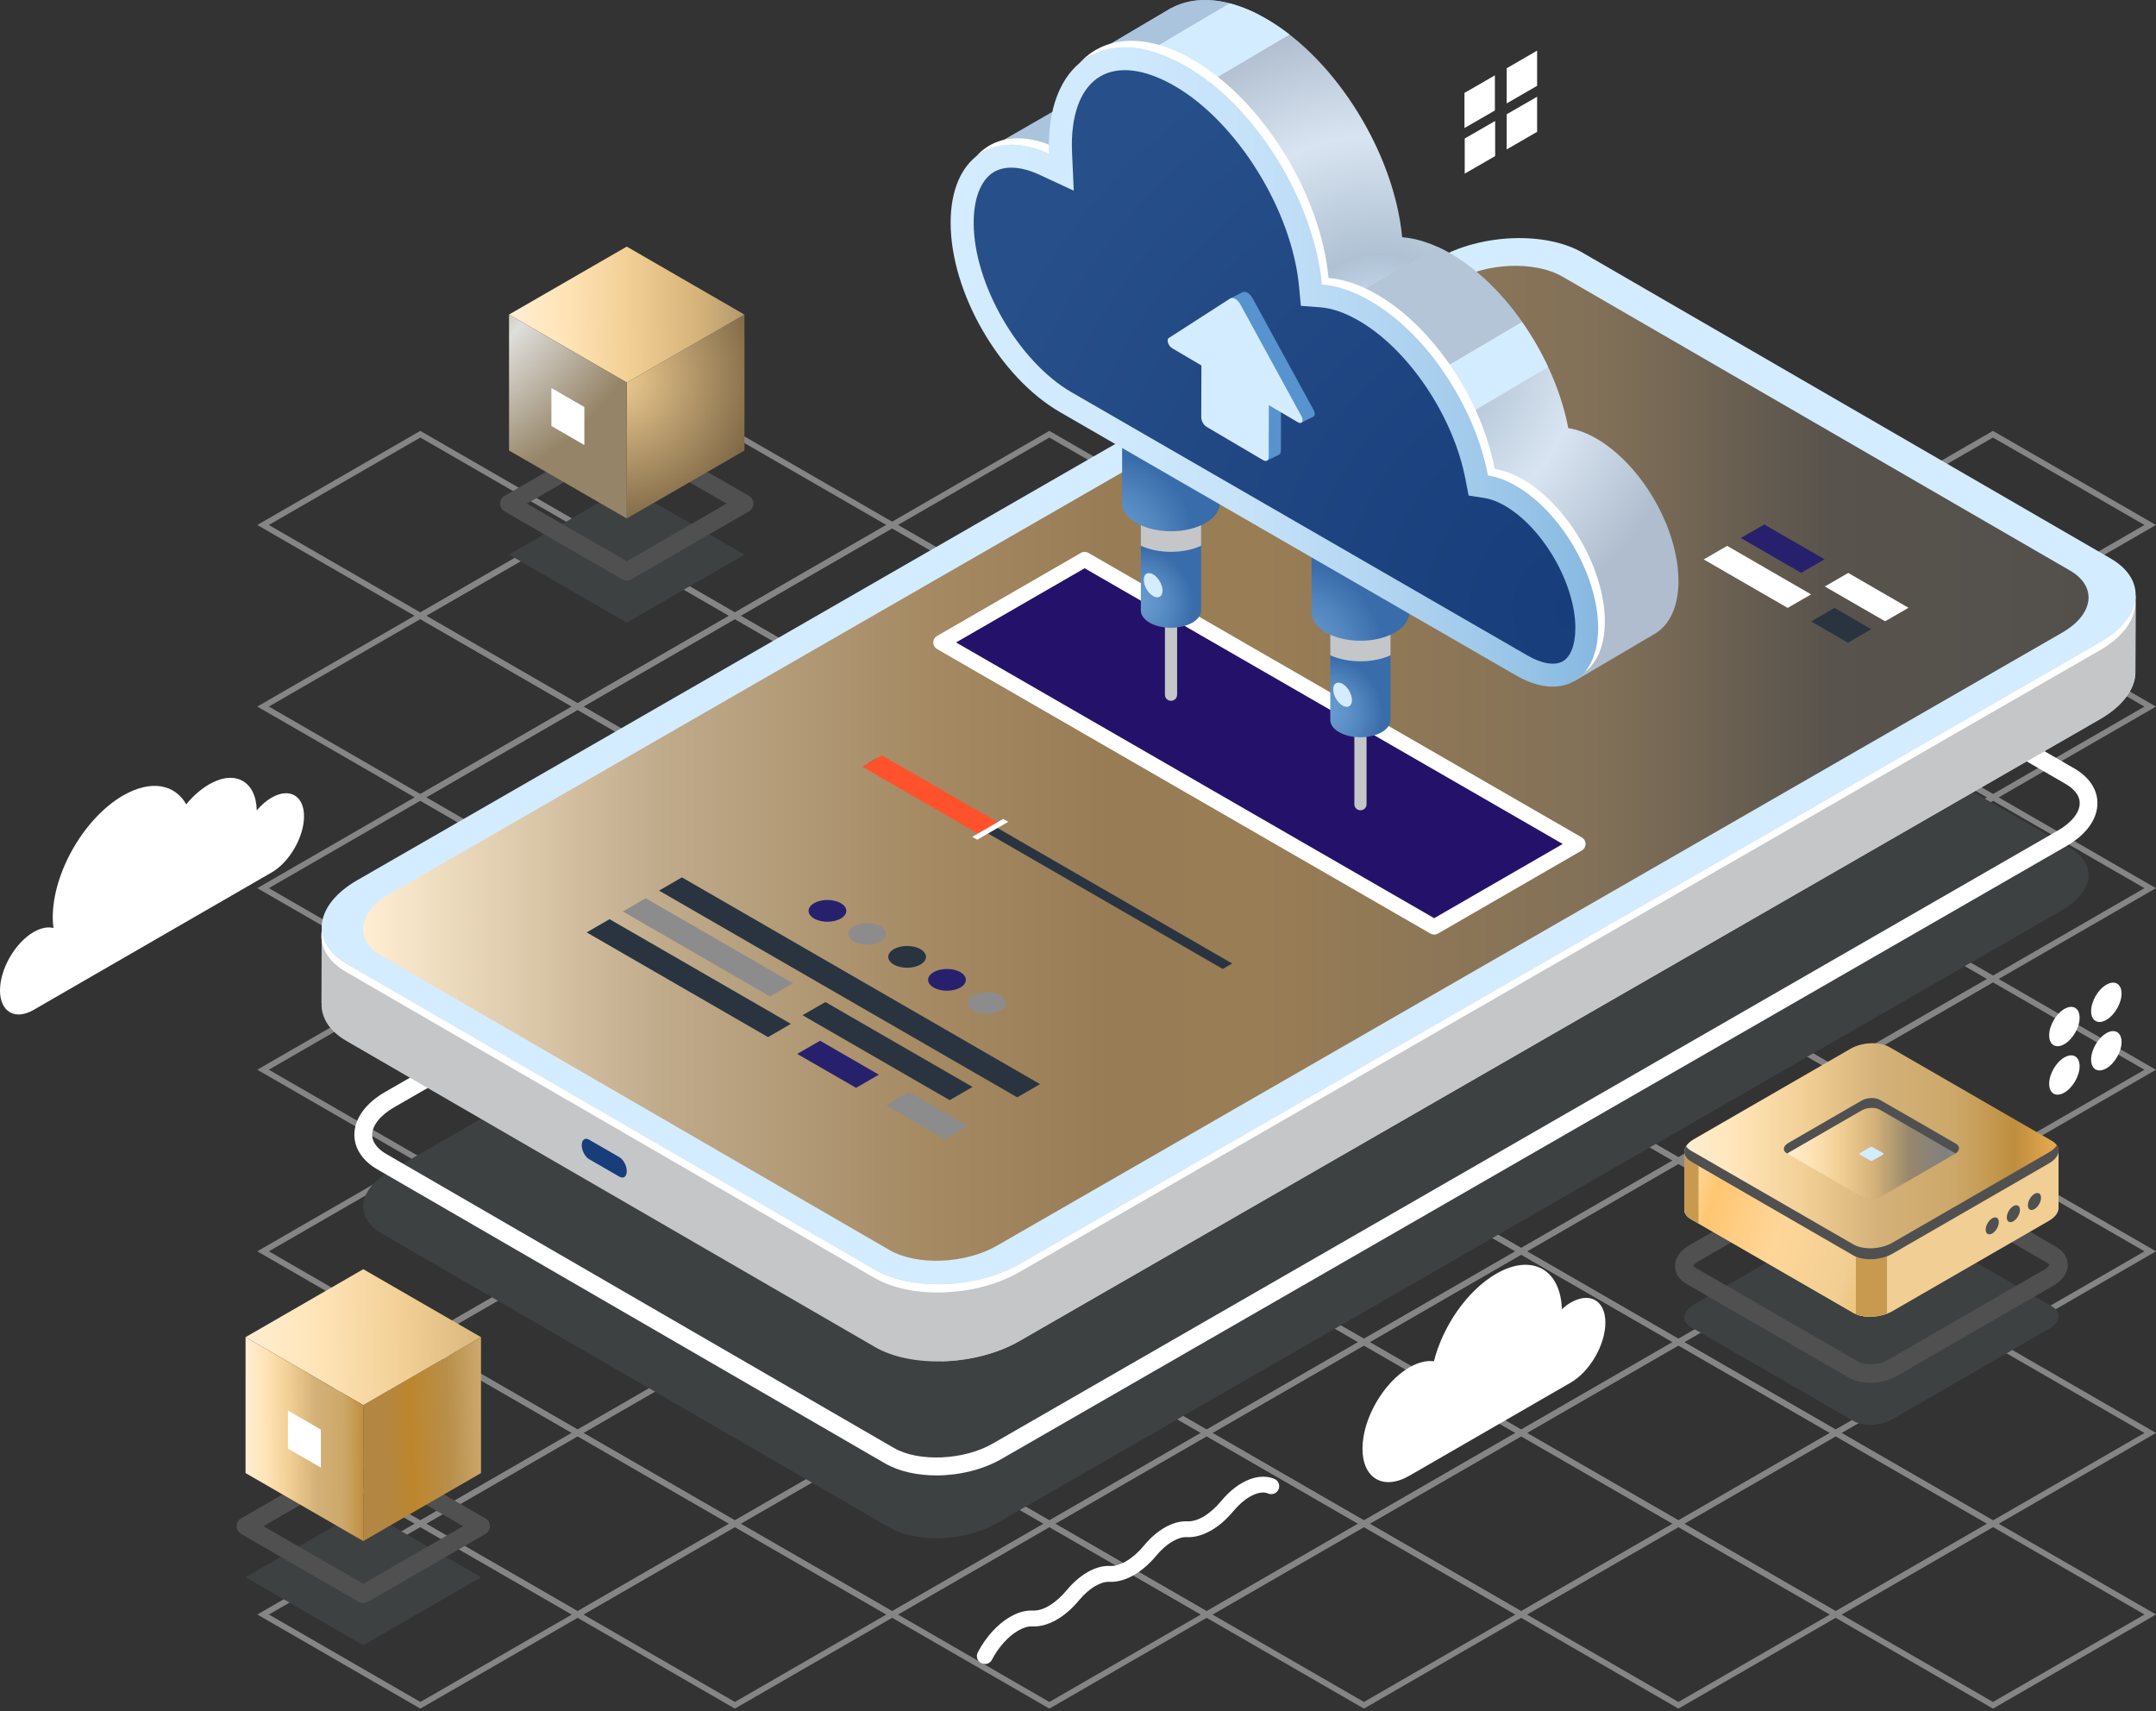 <svg width="606" height="481" viewBox="0 0 606 481" fill="none" xmlns="http://www.w3.org/2000/svg">
<rect x="0" y="0" width="606" height="481" fill="#333333" stroke="none"/>
<g clip-path="url(#clip0_846_2982)">
<g opacity="0.4">
<path d="M560.167 174.015L514.35 147.561L560.167 121.107L605.985 147.561L560.167 174.015ZM517.587 147.561L560.167 172.14L602.748 147.561L560.167 122.982L517.587 147.561Z" fill="white"/>
<path d="M471.769 174.015L425.937 147.561L471.754 121.107L472.164 121.342L517.586 147.561L471.769 174.015ZM429.188 147.561L471.769 172.14L514.349 147.561L471.769 122.982L429.188 147.561Z" fill="white"/>
<path d="M515.975 199.53L470.157 173.077L515.975 146.623L561.793 173.077L515.975 199.53ZM473.394 173.077L515.975 197.655L558.555 173.077L515.975 148.498L473.394 173.077Z" fill="white"/>
<path d="M560.167 225.061L559.757 224.827L514.335 198.608L560.153 172.154L560.563 172.389L605.985 198.608L560.167 225.061ZM517.587 198.608L560.167 223.186L602.748 198.608L560.167 174.029L517.587 198.608Z" fill="white"/>
<path d="M383.356 174.015L382.946 173.78L337.523 147.561L383.341 121.107L383.751 121.342L429.173 147.561L383.356 174.015ZM340.775 147.561L383.356 172.14L425.936 147.561L383.356 122.982L340.775 147.561Z" fill="white"/>
<path d="M427.563 199.53L427.153 199.296L381.73 173.077L427.548 146.623L473.38 173.077L427.563 199.53ZM384.982 173.077L427.563 197.655L470.143 173.077L427.563 148.498L384.982 173.077Z" fill="white"/>
<path d="M471.769 225.048L471.359 224.813L425.937 198.594L471.754 172.141L517.572 198.594L471.754 225.048H471.769ZM429.188 198.594L471.769 223.173L514.349 198.594L471.769 174.016L429.188 198.594Z" fill="white"/>
<path d="M515.975 250.577L470.157 224.123L515.975 197.67L516.385 197.904L561.807 224.123L515.989 250.577H515.975ZM473.394 224.123L515.975 248.702L558.555 224.123L515.975 199.545L473.394 224.123Z" fill="white"/>
<path d="M560.167 276.095L559.757 275.86L514.335 249.641L560.153 223.188L560.563 223.422L605.985 249.641L560.167 276.095ZM517.587 249.641L560.167 274.22L602.748 249.641L560.167 225.062L517.587 249.641Z" fill="white"/>
<path d="M294.957 174.015L249.125 147.561L294.943 121.107L295.353 121.342L340.775 147.561L294.957 174.015ZM252.377 147.561L294.957 172.14L337.538 147.561L294.957 122.982L252.377 147.561Z" fill="white"/>
<path d="M339.163 199.53L338.753 199.296L293.331 173.077L339.149 146.623L339.559 146.857L384.981 173.077L339.163 199.53ZM296.583 173.077L339.163 197.655L381.744 173.077L339.163 148.498L296.583 173.077Z" fill="white"/>
<path d="M383.356 225.048L382.946 224.813L337.523 198.594L383.341 172.141L383.751 172.375L429.173 198.594L383.356 225.048ZM340.775 198.594L383.356 223.173L425.936 198.594L383.356 174.016L340.775 198.594Z" fill="white"/>
<path d="M427.563 250.577L427.153 250.343L381.73 224.123L427.548 197.67L427.958 197.904L473.38 224.123L427.563 250.577ZM384.982 224.123L427.563 248.702L470.143 224.123L427.563 199.545L384.982 224.123Z" fill="white"/>
<path d="M471.768 276.095L425.95 249.641L471.768 223.188L517.585 249.641L471.768 276.095ZM429.187 249.641L471.768 274.22L514.348 249.641L471.768 225.062L429.187 249.641Z" fill="white"/>
<path d="M515.975 301.61L470.143 275.157L515.96 248.703L516.37 248.937L561.793 275.157L515.975 301.61ZM473.394 275.157L515.975 299.735L558.555 275.157L515.975 250.578L473.394 275.157Z" fill="white"/>
<path d="M560.167 327.141L559.757 326.907L514.335 300.688L560.153 274.234L560.563 274.469L605.985 300.688L560.167 327.141ZM517.587 300.688L560.167 325.267L602.748 300.688L560.167 276.109L517.587 300.688Z" fill="white"/>
<path d="M206.544 174.015L206.134 173.78L160.712 147.561L206.53 121.107L206.94 121.342L252.362 147.561L206.544 174.015ZM163.964 147.561L206.544 172.14L249.125 147.561L206.544 122.982L163.964 147.561Z" fill="white"/>
<path d="M250.752 199.53L250.342 199.296L204.92 173.077L250.738 146.623L296.57 173.077L250.752 199.53ZM208.172 173.077L250.752 197.655L293.333 173.077L250.752 148.498L208.172 173.077Z" fill="white"/>
<path d="M294.957 225.048L294.547 224.813L249.125 198.594L294.943 172.141L295.353 172.375L340.775 198.594L294.957 225.048ZM252.377 198.594L294.957 223.173L337.538 198.594L294.957 174.016L252.377 198.594Z" fill="white"/>
<path d="M339.163 250.577L293.331 224.123L339.149 197.67L339.559 197.904L384.981 224.123L339.163 250.577ZM296.583 224.123L339.163 248.702L381.744 224.123L339.163 199.545L296.583 224.123Z" fill="white"/>
<path d="M383.37 276.095L382.96 275.86L337.538 249.641L383.356 223.188L383.766 223.422L429.188 249.641L383.37 276.095ZM340.79 249.641L383.37 274.22L425.951 249.641L383.37 225.062L340.79 249.641Z" fill="white"/>
<path d="M427.562 301.61L381.744 275.157L427.562 248.703L473.379 275.157L427.562 301.61ZM384.981 275.157L427.562 299.735L470.142 275.157L427.562 250.578L384.981 275.157Z" fill="white"/>
<path d="M471.769 327.141L471.359 326.907L425.937 300.688L471.754 274.234L517.586 300.688L471.769 327.141ZM429.188 300.688L471.769 325.267L514.349 300.688L471.769 276.109L429.188 300.688Z" fill="white"/>
<path d="M515.975 352.657L515.565 352.423L470.143 326.204L515.96 299.75L516.37 299.984L561.793 326.204L515.975 352.657ZM473.394 326.204L515.975 350.782L558.555 326.204L515.975 301.625L473.394 326.204Z" fill="white"/>
<path d="M560.182 378.173L514.35 351.719L560.167 325.266L560.577 325.5L606 351.719L560.182 378.173ZM517.601 351.719L560.182 376.298L602.762 351.719L560.182 327.141L517.601 351.719Z" fill="white"/>
<path d="M118.147 174.015L117.737 173.78L72.314 147.561L118.132 121.107L118.542 121.342L163.964 147.561L118.147 174.015ZM75.566 147.561L118.147 172.14L160.727 147.561L118.147 122.982L75.566 147.561Z" fill="white"/>
<path d="M162.353 199.53L116.521 173.077L162.338 146.623L162.748 146.857L208.17 173.077L162.353 199.53ZM119.772 173.077L162.353 197.655L204.933 173.077L162.353 148.498L119.772 173.077Z" fill="white"/>
<path d="M206.56 225.048L206.15 224.813L160.728 198.594L206.545 172.141L206.955 172.375L252.377 198.594L206.56 225.048ZM163.979 198.594L206.56 223.173L249.14 198.594L206.56 174.016L163.979 198.594Z" fill="white"/>
<path d="M250.752 250.577L250.342 250.343L204.92 224.123L250.738 197.67L251.148 197.904L296.57 224.123L250.752 250.577ZM208.172 224.123L250.752 248.702L293.333 224.123L250.752 199.545L208.172 224.123Z" fill="white"/>
<path d="M294.957 276.095L294.547 275.86L249.125 249.641L294.943 223.188L340.775 249.641L294.957 276.095ZM252.377 249.641L294.957 274.22L337.538 249.641L294.957 225.062L252.377 249.641Z" fill="white"/>
<path d="M339.163 301.61L338.753 301.376L293.331 275.157L339.149 248.703L339.559 248.937L384.981 275.157L339.163 301.61ZM296.583 275.157L339.163 299.735L381.744 275.157L339.163 250.578L296.583 275.157Z" fill="white"/>
<path d="M383.37 327.141L337.538 300.688L383.356 274.234L429.173 300.688L383.356 327.141H383.37ZM340.79 300.688L383.37 325.267L425.951 300.688L383.37 276.109L340.79 300.688Z" fill="white"/>
<path d="M427.562 352.657L381.744 326.204L427.562 299.75L427.972 299.984L473.394 326.204L427.576 352.657H427.562ZM384.981 326.204L427.562 350.782L470.142 326.204L427.562 301.625L384.981 326.204Z" fill="white"/>
<path d="M471.769 378.173L471.359 377.938L425.937 351.719L471.754 325.266L472.164 325.5L517.586 351.719L471.769 378.173ZM429.188 351.719L471.769 376.298L514.349 351.719L471.769 327.141L429.188 351.719Z" fill="white"/>
<path d="M515.975 403.688L515.565 403.454L470.143 377.235L515.96 350.781L561.793 377.235L515.975 403.688ZM473.394 377.235L515.975 401.813L558.555 377.235L515.975 352.656L473.394 377.235Z" fill="white"/>
<path d="M560.182 429.22L514.35 402.766L560.167 376.312L560.577 376.547L606 402.766L560.182 429.22ZM517.601 402.766L560.182 427.345L602.762 402.766L560.182 378.187L517.601 402.766Z" fill="white"/>
<path d="M118.147 225.048L117.737 224.813L72.314 198.594L118.132 172.141L163.964 198.594L118.147 225.048ZM75.566 198.594L118.147 223.173L160.727 198.594L118.147 174.016L75.566 198.594Z" fill="white"/>
<path d="M162.353 250.577L116.521 224.123L162.338 197.67L162.748 197.904L208.17 224.123L162.353 250.577ZM119.772 224.123L162.353 248.702L204.933 224.123L162.353 199.545L119.772 224.123Z" fill="white"/>
<path d="M206.56 276.095L206.15 275.86L160.728 249.641L206.545 223.188L206.955 223.422L252.377 249.641L206.56 276.095ZM163.979 249.641L206.56 274.22L249.14 249.641L206.56 225.062L163.979 249.641Z" fill="white"/>
<path d="M250.752 301.61L250.342 301.376L204.92 275.157L250.738 248.703L251.148 248.937L296.57 275.157L250.752 301.61ZM208.172 275.157L250.752 299.735L293.333 275.157L250.752 250.578L208.172 275.157Z" fill="white"/>
<path d="M294.957 327.126L294.547 326.891L249.125 300.672L294.943 274.219L295.353 274.453L340.775 300.672L294.957 327.126ZM252.377 300.672L294.957 325.251L337.538 300.672L294.957 276.094L252.377 300.672Z" fill="white"/>
<path d="M339.163 352.657L338.753 352.423L293.331 326.204L339.149 299.75L384.981 326.204L339.163 352.657ZM296.583 326.204L339.163 350.782L381.744 326.204L339.163 301.625L296.583 326.204Z" fill="white"/>
<path d="M383.37 378.173L337.553 351.719L383.37 325.266L429.188 351.719L383.37 378.173ZM340.79 351.719L383.37 376.298L425.951 351.719L383.37 327.141L340.79 351.719Z" fill="white"/>
<path d="M427.563 403.688L427.153 403.454L381.73 377.235L427.548 350.781L427.958 351.016L473.38 377.235L427.563 403.688ZM384.982 377.235L427.563 401.813L470.143 377.235L427.563 352.656L384.982 377.235Z" fill="white"/>
<path d="M471.769 429.22L471.359 428.985L425.937 402.766L471.754 376.312L472.164 376.547L517.586 402.766L471.769 429.22ZM429.188 402.766L471.769 427.345L514.349 402.766L471.769 378.187L429.188 402.766Z" fill="white"/>
<path d="M515.975 454.735L515.565 454.501L470.143 428.282L515.96 401.828L561.793 428.282L515.975 454.735ZM473.394 428.282L515.975 452.86L558.555 428.282L515.975 403.703L473.394 428.282Z" fill="white"/>
<path d="M560.182 480.251L559.772 480.016L514.35 453.797L560.167 427.344L560.577 427.578L606 453.797L560.182 480.251ZM517.601 453.797L560.182 478.376L602.762 453.797L560.182 429.219L517.601 453.797Z" fill="white"/>
<path d="M118.147 276.095L117.737 275.86L72.314 249.641L118.132 223.188L163.964 249.641L118.147 276.095ZM75.566 249.641L118.147 274.22L160.727 249.641L118.147 225.062L75.566 249.641Z" fill="white"/>
<path d="M162.353 301.61L161.943 301.376L116.521 275.157L162.338 248.703L162.748 248.937L208.17 275.157L162.353 301.61ZM119.772 275.157L162.353 299.735L204.933 275.157L162.353 250.578L119.772 275.157Z" fill="white"/>
<path d="M206.56 327.126L160.728 300.672L206.545 274.219L206.955 274.453L252.377 300.672L206.56 327.126ZM163.979 300.672L206.56 325.251L249.14 300.672L206.56 276.094L163.979 300.672Z" fill="white"/>
<path d="M250.766 352.657L250.356 352.423L204.934 326.204L250.751 299.75L251.161 299.984L296.584 326.204L250.766 352.657ZM208.185 326.204L250.766 350.782L293.346 326.204L250.766 301.625L208.185 326.204Z" fill="white"/>
<path d="M294.957 378.173L294.547 377.938L249.125 351.719L294.943 325.266L295.353 325.5L340.775 351.719L294.957 378.173ZM252.377 351.719L294.957 376.298L337.538 351.719L294.957 327.141L252.377 351.719Z" fill="white"/>
<path d="M339.164 403.688L293.347 377.235L339.164 350.781L384.982 377.235L339.164 403.688ZM296.584 377.235L339.164 401.813L381.745 377.235L339.164 352.656L296.584 377.235Z" fill="white"/>
<path d="M383.37 429.22L382.96 428.985L337.538 402.766L383.356 376.312L383.766 376.547L429.188 402.766L383.37 429.22ZM340.79 402.766L383.37 427.345L425.951 402.766L383.37 378.187L340.79 402.766Z" fill="white"/>
<path d="M427.576 454.735L381.744 428.282L427.562 401.828L427.972 402.062L473.394 428.282L427.576 454.735ZM384.996 428.282L427.576 452.86L470.157 428.282L427.576 403.703L384.996 428.282Z" fill="white"/>
<path d="M471.769 480.251L471.359 480.016L425.937 453.797L471.754 427.344L472.164 427.578L517.586 453.797L471.769 480.251ZM429.188 453.797L471.769 478.376L514.349 453.797L471.769 429.219L429.188 453.797Z" fill="white"/>
<path d="M118.147 327.126L117.737 326.891L72.314 300.672L118.132 274.219L118.542 274.453L163.964 300.672L118.147 327.126ZM75.566 300.672L118.147 325.251L160.727 300.672L118.147 276.094L75.566 300.672Z" fill="white"/>
<path d="M162.353 352.657L161.943 352.423L116.521 326.204L162.338 299.75L208.17 326.204L162.353 352.657ZM119.772 326.204L162.353 350.782L204.933 326.204L162.353 301.625L119.772 326.204Z" fill="white"/>
<path d="M206.56 378.173L160.728 351.719L206.545 325.266L206.955 325.5L252.377 351.719L206.56 378.173ZM163.979 351.719L206.56 376.298L249.14 351.719L206.56 327.141L163.979 351.719Z" fill="white"/>
<path d="M250.766 403.688L250.356 403.454L204.934 377.235L250.751 350.781L251.161 351.016L296.584 377.235L250.766 403.688ZM208.185 377.235L250.766 401.813L293.346 377.235L250.766 352.656L208.185 377.235Z" fill="white"/>
<path d="M294.957 429.22L294.547 428.985L249.125 402.766L294.943 376.312L340.76 402.766L294.943 429.22H294.957ZM252.377 402.766L294.957 427.345L337.538 402.766L294.957 378.187L252.377 402.766Z" fill="white"/>
<path d="M339.164 454.735L293.347 428.282L339.164 401.828L339.574 402.062L384.997 428.282L339.179 454.735H339.164ZM296.584 428.282L339.164 452.86L381.745 428.282L339.164 403.703L296.584 428.282Z" fill="white"/>
<path d="M383.37 480.251L382.96 480.016L337.538 453.797L383.356 427.344L429.188 453.797L383.37 480.251ZM340.79 453.797L383.37 478.376L425.951 453.797L383.37 429.219L340.79 453.797Z" fill="white"/>
<path d="M118.147 378.173L117.737 377.938L72.314 351.719L118.132 325.266L118.542 325.5L163.964 351.719L118.147 378.173ZM75.566 351.719L118.147 376.298L160.727 351.719L118.147 327.141L75.566 351.719Z" fill="white"/>
<path d="M162.353 403.688L161.943 403.454L116.521 377.235L162.338 350.781L208.17 377.235L162.353 403.688ZM119.772 377.235L162.353 401.813L204.933 377.235L162.353 352.656L119.772 377.235Z" fill="white"/>
<path d="M206.56 429.206L206.15 428.972L160.728 402.752L206.545 376.299L206.955 376.533L252.377 402.752L206.56 429.206ZM163.979 402.752L206.56 427.331L249.14 402.752L206.56 378.174L163.979 402.752Z" fill="white"/>
<path d="M250.766 454.735L204.934 428.282L250.751 401.828L251.161 402.062L296.584 428.282L250.766 454.735ZM208.185 428.282L250.766 452.86L293.346 428.282L250.766 403.703L208.185 428.282Z" fill="white"/>
<path d="M294.957 480.251L249.14 453.797L294.957 427.344L340.775 453.797L294.957 480.251ZM252.377 453.797L294.957 478.376L337.538 453.797L294.957 429.219L252.377 453.797Z" fill="white"/>
<path d="M118.16 429.206L117.75 428.972L72.328 402.752L118.146 376.299L118.556 376.533L163.978 402.752L118.16 429.206ZM75.58 402.752L118.16 427.331L160.741 402.752L118.16 378.174L75.58 402.752Z" fill="white"/>
<path d="M162.353 454.735L161.943 454.501L116.521 428.282L162.338 401.828L162.748 402.062L208.17 428.282L162.353 454.735ZM119.772 428.282L162.353 452.86L204.933 428.282L162.353 403.703L119.772 428.282Z" fill="white"/>
<path d="M206.56 480.251L206.15 480.016L160.728 453.797L206.545 427.344L252.377 453.797L206.56 480.251ZM163.979 453.797L206.56 478.376L249.14 453.797L206.56 429.219L163.979 453.797Z" fill="white"/>
<path d="M118.16 480.251L117.75 480.016L72.328 453.797L118.146 427.344L118.556 427.578L163.978 453.797L118.16 480.251ZM75.58 453.797L118.16 478.376L160.741 453.797L118.16 429.219L75.58 453.797Z" fill="white"/>
</g>
<path d="M176.167 175.009L143.078 155.893L176.167 136.793L209.256 155.893L176.167 175.009Z" fill="#3E4142"/>
<path d="M176.167 163.175C175.727 163.175 175.303 163.058 174.907 162.838L141.818 143.738C141.042 143.284 140.559 142.463 140.559 141.555C140.559 140.647 141.042 139.827 141.818 139.373L174.907 120.272C175.684 119.818 176.65 119.818 177.427 120.272L210.515 139.373C211.292 139.827 211.775 140.647 211.775 141.555C211.775 142.463 211.292 143.284 210.515 143.738L177.427 162.838C177.031 163.058 176.606 163.175 176.167 163.175ZM148.102 141.555L176.167 157.755L204.232 141.555L176.167 125.355L148.102 141.555Z" fill="#505050"/>
<path d="M209.255 126.63L176.166 145.73V107.529L209.255 88.414V126.63Z" fill="url(#paint0_radial_846_2982)"/>
<path d="M176.167 107.528L143.078 88.413L176.167 69.312L209.256 88.428L176.167 107.528Z" fill="url(#paint1_linear_846_2982)"/>
<path d="M176.167 145.73L143.078 126.63V88.414L176.167 107.529V145.73Z" fill="url(#paint2_radial_846_2982)"/>
<path d="M164.244 125.091L154.986 119.744V109.066L164.244 114.398V125.091Z" fill="white"/>
<path d="M102.108 462.424L69.019 443.323L102.108 424.223L135.197 443.323L102.108 462.424Z" fill="#3E4142"/>
<path d="M102.108 450.589C101.669 450.589 101.244 450.472 100.849 450.252L67.76 431.152C66.983 430.698 66.5 429.877 66.5 428.969C66.5 428.061 66.983 427.241 67.76 426.787L100.849 407.686C101.625 407.232 102.592 407.232 103.368 407.686L136.457 426.787C137.233 427.241 137.717 428.061 137.717 428.969C137.717 429.877 137.233 430.698 136.457 431.152L103.368 450.252C102.972 450.472 102.548 450.589 102.108 450.589ZM74.043 428.969L102.108 445.169L130.173 428.969L102.108 412.769L74.043 428.969Z" fill="#505050"/>
<path d="M135.197 414.045L102.108 433.16V394.944L135.197 375.844V414.045Z" fill="url(#paint3_linear_846_2982)"/>
<path d="M102.108 394.943L69.019 375.843L102.108 356.742L135.197 375.843L102.108 394.943Z" fill="url(#paint4_linear_846_2982)"/>
<path d="M102.108 433.16L69.019 414.045V375.844L102.108 394.944V433.16Z" fill="url(#paint5_linear_846_2982)"/>
<path d="M90.185 412.505L80.928 407.173V396.48L90.185 401.827V412.505Z" fill="white"/>
<path d="M520.941 399.383L475.299 373.032C472.501 371.421 472.853 368.594 476.09 366.719L520.165 341.276C523.402 339.401 528.294 339.211 531.092 340.822L576.733 367.173C579.531 368.784 579.18 371.611 575.943 373.486L531.868 398.929C528.631 400.804 523.739 400.994 520.941 399.383Z" fill="#3E4142"/>
<path d="M525.716 388.661C523.489 388.661 521.336 388.177 519.651 387.211L473.995 360.86C471.974 359.688 470.802 357.871 470.802 355.865C470.802 353.624 472.252 351.514 474.771 350.05L518.846 324.607C522.933 322.249 528.733 322.058 532.366 324.153L578.007 350.504C580.029 351.676 581.201 353.492 581.201 355.499C581.201 357.74 579.75 359.849 577.231 361.314L533.157 386.756C530.974 388.016 528.279 388.661 525.701 388.661H525.716ZM526.375 327.888C524.676 327.888 522.83 328.298 521.468 329.089L477.393 354.532C476.28 355.176 476.016 355.748 476.016 355.865C476.031 355.894 476.177 356.114 476.617 356.363L522.273 382.714C524.28 383.871 528.176 383.666 530.608 382.26L574.682 356.817C575.796 356.172 576.059 355.601 576.059 355.484C576.045 355.455 575.898 355.235 575.459 354.986L529.817 328.635C528.938 328.122 527.708 327.888 526.389 327.888H526.375Z" fill="#505050"/>
<path d="M578.608 339.342V323.596H543.293L531.091 316.521C528.294 314.91 523.402 315.1 520.164 316.975L508.769 323.552H473.424V339.738C473.351 340.836 473.951 341.891 475.299 342.667L520.941 369.018C523.738 370.629 528.631 370.439 531.868 368.564L575.942 343.121C577.803 342.037 578.711 340.646 578.608 339.342Z" fill="#F1CE93"/>
<path d="M526.01 315.438C523.959 315.481 521.835 316.009 520.151 316.975L508.755 323.552H473.41V339.738C473.337 340.836 473.938 341.891 475.285 342.667L520.927 369.018C522.275 369.795 524.106 370.146 525.995 370.102V315.438H526.01Z" fill="url(#paint6_linear_846_2982)"/>
<path d="M477.409 323.537H473.41V339.737C473.337 340.836 473.938 341.891 475.285 342.667L477.409 343.897V323.552V323.537Z" fill="#C79A50"/>
<path d="M521.644 369.355C524.06 370.395 527.561 370.337 530.388 369.253V350.855H521.644V369.341V369.355Z" fill="#C79A50"/>
<path d="M520.941 352.877L475.299 326.526C472.501 324.915 472.853 322.088 476.09 320.213L520.165 294.77C523.402 292.895 528.294 292.705 531.092 294.316L576.733 320.667C579.531 322.278 579.18 325.105 575.943 326.98L531.868 352.423C528.631 354.298 523.739 354.488 520.941 352.877Z" fill="url(#paint7_linear_846_2982)"/>
<path d="M575.942 323.876L531.867 349.319C528.63 351.194 523.738 351.384 520.94 349.773L475.298 323.422C474.668 323.056 474.214 322.645 473.907 322.177C472.94 323.729 473.379 325.399 475.298 326.512L520.94 352.863C523.738 354.475 528.63 354.284 531.867 352.409L575.942 326.967C578.461 325.516 579.223 323.495 578.124 321.898C577.685 322.602 576.952 323.29 575.942 323.876Z" fill="#505050"/>
<path d="M561.822 343.503C561.822 344.675 561.002 346.11 559.976 346.696C558.951 347.282 558.131 346.813 558.131 345.627C558.131 344.44 558.951 343.019 559.976 342.434C561.002 341.848 561.822 342.316 561.822 343.503Z" fill="#505050"/>
<path d="M567.754 340.075C567.754 341.247 566.933 342.682 565.908 343.268C564.883 343.854 564.062 343.385 564.062 342.199C564.062 341.012 564.883 339.592 565.908 339.006C566.933 338.42 567.754 338.889 567.754 340.075Z" fill="#505050"/>
<path d="M573.686 336.647C573.686 337.819 572.866 339.255 571.841 339.84C570.815 340.426 569.995 339.958 569.995 338.771C569.995 337.585 570.815 336.164 571.841 335.578C572.866 334.992 573.686 335.461 573.686 336.647Z" fill="#505050"/>
<path d="M523.635 336.531L502.279 324.197C500.976 323.436 501.137 322.117 502.645 321.239L523.269 309.33C524.778 308.451 527.078 308.363 528.381 309.125L549.737 321.458C551.056 322.22 550.88 323.538 549.371 324.417L528.747 336.326C527.239 337.204 524.939 337.292 523.635 336.531Z" fill="url(#paint8_linear_846_2982)"/>
<path d="M525.686 326.205L522.727 324.506C522.551 324.403 522.566 324.213 522.771 324.096L525.627 322.455C525.832 322.338 526.155 322.323 526.33 322.426L529.289 324.125C529.465 324.228 529.45 324.418 529.245 324.535L526.389 326.176C526.184 326.293 525.862 326.308 525.686 326.205Z" fill="#D4ECFF"/>
<path d="M502.279 324.197L502.338 324.227C502.44 324.153 502.528 324.08 502.646 324.022L523.269 312.113C524.778 311.234 527.078 311.146 528.381 311.908L549.679 324.212C550.88 323.348 550.953 322.176 549.737 321.473L528.381 309.14C527.063 308.378 524.778 308.48 523.269 309.345L502.646 321.253C501.137 322.132 500.961 323.45 502.279 324.212V324.197Z" fill="#505050"/>
<path d="M581.816 238.346L439.163 155.734C431.415 151.252 417.866 151.793 408.901 156.949L109.519 329.249C100.555 334.405 99.573 342.227 107.322 346.709L249.975 429.321C257.723 433.803 271.272 433.262 280.237 428.106L579.619 255.806C588.583 250.65 589.565 242.828 581.816 238.346Z" fill="#3E4142"/>
<path d="M263.203 414.703C257.828 414.703 252.672 413.59 248.732 411.305L106.079 328.692C101.904 326.276 99.605 322.804 99.605 318.937C99.605 314.455 102.768 310.075 108.276 306.912L407.658 134.612C417.457 128.973 431.841 128.445 440.41 133.396L583.063 216.009C587.237 218.425 589.537 221.897 589.537 225.764C589.537 230.246 586.373 234.626 580.866 237.79L281.484 410.089C276.181 413.136 269.531 414.703 263.203 414.703ZM426.026 135.037C420.504 135.037 414.63 136.355 410.163 138.933L110.781 311.233C106.928 313.459 104.614 316.33 104.614 318.937C104.614 321.515 106.782 323.317 108.598 324.371L251.251 406.984C258.179 410.997 270.893 410.441 279.008 405.768L578.39 233.468C582.257 231.242 584.557 228.371 584.557 225.764C584.557 223.186 582.389 221.384 580.573 220.33L437.92 137.717C434.815 135.916 430.523 135.037 426.026 135.037Z" fill="white"/>
<path d="M245.829 378.553L97.376 292.587C92.498 289.76 90.228 285.951 90.389 281.997H90.359L90.418 260.465L98.679 270.132C99.221 269.78 99.749 269.429 100.334 269.092L404.037 94.317C416.092 87.374 434.314 86.642 444.743 92.691L591.116 177.457C594.075 174.22 600.286 167.364 600.286 167.364L600.213 188.442C600.432 193.188 597.049 198.256 590.238 202.167L286.535 376.942C274.48 383.885 256.258 384.618 245.829 378.568V378.553Z" fill="#C4C6C8"/>
<path d="M165.561 325.806L174.116 330.742C175.258 331.401 176.166 330.698 176.166 329.19C176.166 327.681 175.243 325.923 174.116 325.264L165.561 320.328C164.419 319.669 163.511 320.372 163.511 321.88C163.511 323.389 164.434 325.147 165.561 325.806Z" fill="#173D7A"/>
<path d="M404.023 94.303C416.078 87.36 434.3 86.628 444.729 92.677L591.102 177.443C594.061 174.206 600.272 167.351 600.272 167.351L600.198 188.429C600.418 193.175 597.034 198.243 590.223 202.153L286.52 376.928C280.236 380.546 272.268 382.465 264.607 382.626L264.9 174.382L404.023 94.318V94.303Z" fill="#C4C6C8"/>
<path d="M593.256 156.979L444.803 71.012C434.373 64.977 416.152 65.71 404.097 72.638L100.394 247.413C88.339 254.356 87.02 264.873 97.435 270.908L245.888 356.875C256.317 362.909 274.539 362.177 286.594 355.249L590.297 180.474C602.352 173.531 603.67 163.014 593.256 156.979Z" fill="#D4ECFF"/>
<path d="M245.786 359.19L97.332 273.223C91.957 270.104 89.73 265.797 90.463 261.417C90.726 264.991 93.011 268.36 97.45 270.924L245.903 356.89C256.332 362.925 274.554 362.193 286.609 355.265L590.312 180.49C596.156 177.135 599.452 172.931 600.14 168.801C600.492 173.62 597.137 178.79 590.209 182.789L286.506 357.564C274.451 364.507 256.23 365.24 245.8 359.19H245.786Z" fill="white"/>
<path d="M581.816 160.362L439.163 77.749C431.415 73.267 417.866 73.809 408.901 78.965L109.519 251.265C100.555 256.421 99.573 264.242 107.322 268.725L249.975 351.337C257.723 355.819 271.272 355.277 280.237 350.121L579.619 177.822C588.583 172.666 589.565 164.844 581.816 160.362Z" fill="url(#paint9_linear_846_2982)"/>
<path d="M285.92 308.435L185.247 250.328L191.677 246.607L292.336 304.729L285.92 308.435Z" fill="#293440"/>
<path d="M215.876 291.503L164.902 262.076L171.333 258.355L222.306 287.782L215.876 291.503Z" fill="#293440"/>
<path d="M240.616 305.769L224.079 296.233L230.509 292.527L247.032 302.063L240.616 305.769Z" fill="#27216D"/>
<path d="M265.576 320.182L249.039 310.646L255.469 306.926L271.992 316.476L265.576 320.182Z" fill="#8C8C8C"/>
<path d="M216.447 280.077L175.082 256.201L181.512 252.48L222.877 276.371L216.447 280.077Z" fill="#8C8C8C"/>
<path d="M266.937 309.226L225.572 285.35L232.003 281.645L273.367 305.52L266.937 309.226Z" fill="#293440"/>
<path d="M236.325 258.179C234.259 259.38 230.905 259.38 228.825 258.179C226.745 256.978 226.76 255.044 228.825 253.858C230.89 252.657 234.245 252.657 236.325 253.858C238.405 255.059 238.39 256.992 236.325 258.179Z" fill="#27216D"/>
<path d="M247.515 264.638C245.45 265.839 242.096 265.839 240.016 264.638C237.95 263.437 237.95 261.503 240.016 260.317C242.081 259.116 245.435 259.116 247.515 260.317C249.581 261.518 249.581 263.451 247.515 264.638Z" fill="#8C8C8C"/>
<path d="M258.72 271.112C256.655 272.314 253.301 272.314 251.221 271.112C249.156 269.911 249.156 267.978 251.221 266.791C253.286 265.59 256.64 265.59 258.72 266.791C260.8 267.993 260.786 269.926 258.72 271.112Z" fill="#293440"/>
<path d="M269.927 277.572C267.862 278.773 264.507 278.773 262.428 277.572C260.348 276.371 260.362 274.437 262.428 273.251C264.493 272.064 267.847 272.05 269.927 273.251C272.007 274.452 271.992 276.385 269.927 277.572Z" fill="#27216D"/>
<path d="M281.118 284.046C279.053 285.248 275.698 285.248 273.618 284.046C271.553 282.845 271.553 280.912 273.618 279.725C275.684 278.539 279.038 278.524 281.118 279.725C283.183 280.927 283.183 282.86 281.118 284.046Z" fill="#8C8C8C"/>
<path d="M506.25 161.007L489.303 151.222L495.894 147.414L512.841 157.199L506.25 161.007Z" fill="#27216D"/>
<path d="M529.861 174.628L512.899 164.844L519.491 161.035L536.438 170.834L529.861 174.628Z" fill="white"/>
<path d="M430.551 116.888L413.604 107.103L420.195 103.295L437.142 113.08L430.551 116.888Z" fill="white"/>
<path d="M502.47 170.864L478.873 157.242L485.464 153.434L509.062 167.07L502.47 170.864Z" fill="white"/>
<path d="M519.417 180.648L509.062 174.672L515.653 170.863L526.009 176.854L519.417 180.648Z" fill="#293440"/>
<path d="M402.486 260.537L263.817 180.576L304.23 157.242L442.884 237.203L402.486 260.537Z" fill="#24126A"/>
<path d="M403.117 262.677C402.751 262.677 402.384 262.589 402.048 262.399L263.394 182.437C262.734 182.057 262.324 181.353 262.324 180.592C262.324 179.83 262.734 179.127 263.394 178.746L303.806 155.413C304.465 155.032 305.286 155.032 305.945 155.413L444.599 235.374C445.258 235.755 445.668 236.458 445.668 237.219C445.668 237.981 445.258 238.684 444.599 239.065L404.186 262.399C403.849 262.589 403.483 262.692 403.117 262.692V262.677ZM268.725 180.577L403.117 258.078L439.252 237.219L304.861 159.719L268.725 180.577Z" fill="white"/>
<path d="M329.146 196.982C328.194 196.982 327.433 196.22 327.433 195.268V141.145C327.433 140.193 328.194 139.432 329.146 139.432C330.098 139.432 330.86 140.193 330.86 141.145V195.268C330.86 196.22 330.098 196.982 329.146 196.982Z" fill="#C4C6C8"/>
<path d="M320.666 135.008V171.568C320.666 172.813 321.486 174.073 323.141 175.025C326.452 176.929 331.813 176.929 335.123 175.025C336.778 174.073 337.599 172.813 337.599 171.568V135.008H320.651H320.666Z" fill="url(#paint10_radial_846_2982)"/>
<path d="M320.665 141.027V153.404C325.631 155.675 332.632 155.675 337.612 153.404V141.027C332.647 138.757 325.645 138.757 320.665 141.027Z" fill="#C4C6C8"/>
<path d="M342.871 84.049H315.407V141.394C315.407 143.416 316.74 145.452 319.435 147.004C324.796 150.095 333.482 150.095 338.858 147.004C341.539 145.452 342.886 143.43 342.886 141.394V84.049H342.871Z" fill="url(#paint11_radial_846_2982)"/>
<path d="M326.759 166.016C326.759 167.7 325.573 168.374 324.123 167.539C322.673 166.704 321.486 164.654 321.486 162.969C321.486 161.285 322.673 160.611 324.123 161.446C325.573 162.281 326.759 164.331 326.759 166.016Z" fill="#D4ECFF"/>
<path d="M382.391 227.755C381.439 227.755 380.678 226.994 380.678 226.042V171.919C380.678 170.967 381.439 170.205 382.391 170.205C383.344 170.205 384.105 170.967 384.105 171.919V226.042C384.105 226.994 383.344 227.755 382.391 227.755Z" fill="#C4C6C8"/>
<path d="M373.911 165.781V202.342C373.911 203.587 374.731 204.846 376.387 205.798C379.697 207.703 385.058 207.703 388.368 205.798C390.024 204.846 390.844 203.587 390.844 202.342V165.781H373.896H373.911Z" fill="url(#paint12_radial_846_2982)"/>
<path d="M373.91 171.8V184.178C378.876 186.448 385.877 186.448 390.857 184.178V171.8C385.892 169.53 378.89 169.53 373.91 171.8Z" fill="#C4C6C8"/>
<path d="M396.117 114.822H368.652V172.168C368.652 174.189 370 176.225 372.68 177.778C378.041 180.868 386.742 180.868 392.103 177.778C394.784 176.225 396.131 174.204 396.131 172.168V114.822H396.117Z" fill="url(#paint13_radial_846_2982)"/>
<path d="M380.004 196.791C380.004 198.476 378.817 199.149 377.367 198.315C375.917 197.48 374.73 195.429 374.73 193.745C374.73 192.06 375.917 191.386 377.367 192.221C378.817 193.056 380.004 195.107 380.004 196.791Z" fill="#D4ECFF"/>
<path d="M276.517 42.538L312.96 21.562C312.96 21.562 311.583 42.494 311.583 42.538C311.583 42.582 290.637 49.027 290.637 49.027L276.502 42.538H276.517Z" fill="#AAC4DE"/>
<path d="M471.77 163.232C471.77 148.511 461.444 130.612 448.686 123.259C445.918 121.662 443.266 120.725 440.806 120.329C437.129 101.009 423.697 80.502 407.673 71.26C402.854 68.477 398.269 66.997 394.109 66.675C391.927 43.268 375.638 16.668 355.879 5.258C345.552 -0.704 336.192 -1.407 329.279 2.24L328.942 2.416C328.766 2.519 328.59 2.621 328.415 2.724L306.927 15.423L314.075 21.062C307.659 23.86 303.616 31.052 303.616 41.686C303.616 61.285 317.37 85.116 334.347 94.915L439.121 169.735L442.358 191.546L465.003 178.216C465.003 178.216 465.047 178.187 465.062 178.187L465.194 178.114C469.266 175.653 471.785 170.526 471.785 163.276L471.77 163.232Z" fill="url(#paint14_radial_846_2982)"/>
<path d="M304.655 33.03L353.988 4.219C344.409 -0.776 335.752 -1.186 329.278 2.241L328.941 2.417C328.765 2.52 328.589 2.622 328.414 2.725L306.926 15.424L314.074 21.063C309.591 23.026 306.267 27.128 304.67 33.06L304.655 33.03Z" fill="#AAC4DE"/>
<path d="M395.763 117.825L431.753 96.704C425.586 86.025 417.076 76.695 407.672 71.261C406.427 70.543 405.196 69.913 403.981 69.371L358.207 96.147L395.763 117.825Z" fill="#B3C5D7"/>
<path d="M317.063 17.769L333.102 27.026L362.47 9.727C360.331 8.057 358.12 6.548 355.864 5.26C352.305 3.209 348.862 1.788 345.596 0.953L317.048 17.783L317.063 17.769Z" fill="#D4ECFF"/>
<path d="M427.782 90.494L399.059 107.427L409.048 118.574L435.121 103.179C433.056 98.755 430.58 94.493 427.782 90.509V90.494Z" fill="#D4ECFF"/>
<path d="M426.128 136.545C423.359 134.948 420.708 134.011 418.247 133.615C414.571 114.295 401.139 93.788 385.114 84.546C380.295 81.763 375.711 80.283 371.551 79.961C369.368 56.554 353.08 29.954 333.32 18.544C312.067 6.269 294.827 16.215 294.827 40.764C294.827 41.599 294.856 42.434 294.885 43.283C279.344 36.077 267.201 44.192 267.201 62.604C267.201 82.202 280.955 106.034 297.932 115.833L426.128 189.847C438.871 197.2 449.212 191.239 449.212 176.518C449.212 161.797 438.886 143.898 426.128 136.545Z" fill="url(#paint15_linear_846_2982)"/>
<path d="M294.886 43.269C294.842 42.419 294.827 41.584 294.827 40.749C294.827 40.72 294.827 40.676 294.827 40.647C286.243 37.307 278.861 38.757 274.232 44.118C279.257 39.973 286.58 39.416 294.886 43.269Z" fill="white"/>
<path d="M428.003 134.729C425.234 133.132 422.583 132.195 420.122 131.8C416.446 112.479 403.014 91.973 386.989 82.73C382.17 79.947 377.586 78.468 373.426 78.145C371.243 54.739 354.955 28.139 335.195 16.728C321.954 9.082 310.28 10.063 303.352 17.827C310.412 11.792 321.207 11.572 333.321 18.559C353.08 29.97 369.368 56.569 371.551 79.976C375.711 80.299 380.295 81.778 385.114 84.561C401.139 93.818 414.571 114.325 418.247 133.631C420.708 134.011 423.359 134.949 426.128 136.56C438.871 143.913 449.212 161.812 449.212 176.533C449.212 181.85 447.85 185.996 445.536 188.808C448.993 186.142 451.087 181.323 451.087 174.702C451.087 159.982 440.761 142.082 428.003 134.729Z" fill="white"/>
<path d="M292.175 49.128L301.813 53.595L301.329 42.99C301.3 42.243 301.271 41.511 301.271 40.764C301.271 31.287 304.127 24.432 309.327 21.429C314.512 18.441 321.895 19.393 330.097 24.124C347.733 34.304 363.128 59.103 365.134 80.561L365.647 85.966L371.067 86.376C374.392 86.626 378.039 87.885 381.906 90.126C395.924 98.212 408.55 117.019 411.933 134.831L412.783 139.284L417.265 139.987C419.052 140.265 420.956 140.983 422.934 142.125C433.7 148.336 442.796 164.097 442.796 176.518C442.796 181.176 441.507 184.589 439.251 185.878C437.01 187.167 433.407 186.581 429.379 184.266L301.183 110.252C286.272 101.639 273.675 79.814 273.675 62.603C273.675 55.851 275.667 50.695 279.138 48.483C280.574 47.575 282.302 47.121 284.25 47.121C286.623 47.121 289.318 47.795 292.204 49.128H292.175Z" fill="url(#paint16_radial_846_2982)"/>
<path d="M356.157 129.472L359.541 127.773L356.201 125.254L356.157 129.472Z" fill="#5793CE"/>
<path d="M345.991 83.786L349.287 82.131L349.345 83.845L345.991 83.786Z" fill="#5793CE"/>
<path d="M365.796 118.794L369.223 117.066L362.632 110.797L365.796 118.794Z" fill="#5793CE"/>
<path d="M358.545 127.655L342.535 118.222C341.729 117.739 341.07 116.538 341.07 115.527L341.129 96.998L360.083 108.16L360.024 126.689C360.024 127.699 359.365 128.124 358.545 127.641V127.655Z" fill="#5793CE"/>
<path d="M349.244 82.145L331.945 93.277C331.212 93.746 331.798 95.504 332.912 96.163L350.577 106.563L368.242 116.963C369.355 117.622 369.955 116.567 369.223 115.234L352.056 83.815C351.309 82.453 349.991 81.677 349.244 82.16V82.145Z" fill="#5793CE"/>
<path d="M355.117 129.384L339.107 119.951C338.302 119.468 337.643 118.266 337.643 117.256L337.701 98.727L356.655 109.888L356.597 128.417C356.597 129.428 355.937 129.853 355.117 129.369V129.384Z" fill="#D4ECFF"/>
<path d="M345.817 83.874L328.518 95.006C327.786 95.475 328.372 97.232 329.485 97.891L347.15 108.291L364.815 118.691C365.928 119.35 366.529 118.296 365.796 116.963L348.629 85.544C347.882 84.181 346.564 83.405 345.817 83.888V83.874Z" fill="#D4ECFF"/>
<path d="M343.692 272.358L243.796 214.676L246.447 213.152L346.344 270.82L343.692 272.358Z" fill="#293440"/>
<path d="M276.02 234.949L242.345 215.512L247.882 212.318L281.556 231.756L276.02 234.949Z" fill="#FF522C"/>
<path d="M274.701 236.017L273.28 235.212L281.981 230.188L283.402 230.993L274.701 236.017Z" fill="white"/>
<path d="M441.494 366.131C440.629 366.629 439.795 367.259 439.004 367.962C438.652 356.727 430.537 352.26 420.548 358.016C412.418 362.718 405.519 372.766 403.044 382.624C401.037 382.36 398.679 382.873 396.145 384.338C388.865 388.542 382.962 398.766 382.962 407.173C382.962 415.581 388.865 418.994 396.145 414.79L441.494 388.615C446.869 385.51 451.234 377.966 451.234 371.755C451.234 365.545 446.869 363.026 441.494 366.131Z" fill="white"/>
<path d="M76.343 224.196C74.835 225.06 73.414 226.32 72.169 227.785C71.978 219.553 66.061 216.257 58.781 220.461C56.452 221.809 54.255 223.757 52.35 226.071C49.113 220.402 42.405 219.099 34.627 223.581C23.685 229.894 14.823 245.259 14.823 257.886C14.823 258.926 14.911 259.907 15.028 260.844C13.461 260.434 11.557 260.771 9.477 261.958C4.248 264.975 0 272.328 0 278.378C0 284.427 4.248 286.873 9.477 283.841L76.343 245.23C81.367 242.33 85.454 235.255 85.454 229.455C85.454 223.654 81.382 221.296 76.343 224.196Z" fill="white"/>
<path d="M584.527 299.691C584.527 302.415 582.608 305.725 580.25 307.102C577.892 308.464 575.973 307.366 575.973 304.627C575.973 301.888 577.892 298.577 580.25 297.215C582.608 295.853 584.527 296.951 584.527 299.691Z" fill="white"/>
<path d="M596.318 292.88C596.318 295.604 594.399 298.929 592.041 300.292C589.683 301.654 587.764 300.555 587.764 297.816C587.764 295.077 589.683 291.781 592.041 290.405C594.399 289.042 596.318 290.141 596.318 292.88Z" fill="white"/>
<path d="M584.527 286.068C584.527 288.792 582.608 292.117 580.25 293.479C577.892 294.841 575.973 293.743 575.973 291.004C575.973 288.265 577.892 284.954 580.25 283.592C582.608 282.23 584.527 283.328 584.527 286.068Z" fill="white"/>
<path d="M596.318 279.257C596.318 281.981 594.399 285.306 592.041 286.669C589.683 288.031 587.764 286.932 587.764 284.193C587.764 281.454 589.683 278.144 592.041 276.782C594.399 275.419 596.318 276.518 596.318 279.257Z" fill="white"/>
<path d="M420.179 31.054L411.625 35.99V26.118L420.179 21.182V31.054Z" fill="white"/>
<path d="M432.043 24.125L423.489 29.062V19.189L432.043 14.238V24.125Z" fill="white"/>
<path d="M420.251 43.87L411.697 48.807V38.934L420.251 33.998V43.87Z" fill="white"/>
<path d="M432.043 37.06L423.489 41.996V32.124L432.043 27.188V37.06Z" fill="white"/>
<path d="M276.794 467.698C276.443 467.698 276.091 467.611 275.769 467.449C274.685 466.878 274.26 465.545 274.831 464.447C277.087 460.126 280.398 456.493 283.913 454.457C286.125 453.183 288.263 452.597 290.314 452.685C293.185 452.831 296.744 450.678 299.864 446.928C301.607 444.833 303.599 443.09 305.635 441.919C307.847 440.644 309.986 440.058 312.036 440.146C314.834 440.307 318.467 438.14 321.572 434.39C323.344 432.251 325.278 430.581 327.343 429.38C329.555 428.106 331.737 427.505 333.744 427.608C336.659 427.74 340.174 425.601 343.294 421.851C345.037 419.757 347.029 418.014 349.065 416.842C352.317 414.967 355.569 414.557 358.22 415.699C359.348 416.183 359.861 417.501 359.377 418.629C358.894 419.757 357.576 420.269 356.448 419.786C355.13 419.215 353.299 419.537 351.292 420.694C349.71 421.602 348.128 422.994 346.722 424.693C342.664 429.585 337.86 432.251 333.539 432.061C332.396 431.988 331.02 432.412 329.584 433.247C328.002 434.155 326.42 435.547 325.014 437.246C320.957 442.138 316.094 444.804 311.831 444.614C310.689 444.541 309.312 444.965 307.876 445.786C306.294 446.694 304.713 448.085 303.306 449.784C299.249 454.677 294.43 457.343 290.124 457.152C288.996 457.064 287.604 457.504 286.169 458.339C283.371 459.95 280.676 462.938 278.801 466.527C278.405 467.288 277.629 467.728 276.824 467.728L276.794 467.698Z" fill="white"/>
</g>
<defs>
<radialGradient id="paint0_radial_846_2982" cx="0" cy="0" r="1" gradientUnits="userSpaceOnUse" gradientTransform="translate(173.031 106.313) scale(49.318 49.318)">
<stop stop-color="#F1CE93"/>
<stop offset="1" stop-color="#685437"/>
</radialGradient>
<linearGradient id="paint1_linear_846_2982" x1="247.545" y1="87.153" x2="143.078" y2="88.419" gradientUnits="userSpaceOnUse">
<stop stop-color="#8C8C8C"/>
<stop offset="0.07" stop-color="#808080"/>
<stop offset="0.28" stop-color="#97876C"/>
<stop offset="0.48" stop-color="#D3B178"/>
<stop offset="0.67" stop-color="#F1CE93"/>
<stop offset="0.85" stop-color="#FFE4B7"/>
<stop offset="1" stop-color="#FFEED2"/>
</linearGradient>
<radialGradient id="paint2_radial_846_2982" cx="0" cy="0" r="1" gradientUnits="userSpaceOnUse" gradientTransform="translate(102.123 55.281) scale(89.145 89.145)">
<stop stop-color="#E1BF86"/>
<stop offset="0.27" stop-color="#80663A"/>
<stop offset="0.64" stop-color="#DFDEDB"/>
<stop offset="1" stop-color="#958467"/>
</radialGradient>
<linearGradient id="paint3_linear_846_2982" x1="108.392" y1="406.471" x2="172.109" y2="404.274" gradientUnits="userSpaceOnUse">
<stop stop-color="#B38642"/>
<stop offset="0.115" stop-color="#BD862C"/>
<stop offset="0.28" stop-color="#B88F4A"/>
<stop offset="0.48" stop-color="#D3B178"/>
<stop offset="0.67" stop-color="#F1CE93"/>
<stop offset="0.85" stop-color="#FFE4B7"/>
<stop offset="1" stop-color="#FFEED2"/>
</linearGradient>
<linearGradient id="paint4_linear_846_2982" x1="206.531" y1="374.246" x2="69.019" y2="375.841" gradientUnits="userSpaceOnUse">
<stop stop-color="#EAAD50"/>
<stop offset="0.115" stop-color="#BF8E3E"/>
<stop offset="0.28" stop-color="#CDA86A"/>
<stop offset="0.48" stop-color="#D3B178"/>
<stop offset="0.67" stop-color="#F1CE93"/>
<stop offset="0.85" stop-color="#FFE4B7"/>
<stop offset="1" stop-color="#FFEED2"/>
</linearGradient>
<linearGradient id="paint5_linear_846_2982" x1="106.927" y1="404.274" x2="69.019" y2="404.499" gradientUnits="userSpaceOnUse">
<stop stop-color="#EAAD50"/>
<stop offset="0.115" stop-color="#BF8E3E"/>
<stop offset="0.28" stop-color="#CDA86A"/>
<stop offset="0.48" stop-color="#D3B178"/>
<stop offset="0.67" stop-color="#F1CE93"/>
<stop offset="0.85" stop-color="#FFE4B7"/>
<stop offset="1" stop-color="#FFEED2"/>
</linearGradient>
<linearGradient id="paint6_linear_846_2982" x1="568.326" y1="377.177" x2="462.131" y2="342.755" gradientUnits="userSpaceOnUse">
<stop stop-color="#FFA611"/>
<stop offset="0.07" stop-color="#DB9724"/>
<stop offset="0.28" stop-color="#E3AB4B"/>
<stop offset="0.48" stop-color="#F1CE93"/>
<stop offset="0.67" stop-color="#FFD698"/>
<stop offset="0.85" stop-color="#FFC672"/>
<stop offset="1" stop-color="#FFEAC6"/>
</linearGradient>
<linearGradient id="paint7_linear_846_2982" x1="578.614" y1="323.594" x2="473.411" y2="323.594" gradientUnits="userSpaceOnUse">
<stop stop-color="#EAAD50"/>
<stop offset="0.115" stop-color="#BF8E3E"/>
<stop offset="0.28" stop-color="#CDA86A"/>
<stop offset="0.48" stop-color="#D3B178"/>
<stop offset="0.67" stop-color="#F1CE93"/>
<stop offset="0.85" stop-color="#FFE4B7"/>
<stop offset="1" stop-color="#FFEED2"/>
</linearGradient>
<linearGradient id="paint8_linear_846_2982" x1="550.621" y1="322.827" x2="501.398" y2="322.827" gradientUnits="userSpaceOnUse">
<stop stop-color="#8C8C8C"/>
<stop offset="0.07" stop-color="#808080"/>
<stop offset="0.28" stop-color="#97876C"/>
<stop offset="0.48" stop-color="#D3B178"/>
<stop offset="0.67" stop-color="#F1CE93"/>
<stop offset="0.85" stop-color="#FFE4B7"/>
<stop offset="1" stop-color="#FFEED2"/>
</linearGradient>
<linearGradient id="paint9_linear_846_2982" x1="587.009" y1="214.531" x2="102.097" y2="214.531" gradientUnits="userSpaceOnUse">
<stop stop-color="#53504C"/>
<stop offset="0.15" stop-color="#58534C"/>
<stop offset="0.28" stop-color="#817058"/>
<stop offset="0.48" stop-color="#997D55"/>
<stop offset="0.567" stop-color="#977C56"/>
<stop offset="0.675" stop-color="#A58A63"/>
<stop offset="0.829" stop-color="#C0AB8B"/>
<stop offset="1" stop-color="#FFEED2"/>
</linearGradient>
<radialGradient id="paint10_radial_846_2982" cx="0" cy="0" r="1" gradientUnits="userSpaceOnUse" gradientTransform="translate(319.611 169.781) scale(15.834 15.834)">
<stop stop-color="#699DD1"/>
<stop offset="0.27" stop-color="#6296CB"/>
<stop offset="0.64" stop-color="#5084BD"/>
<stop offset="1" stop-color="#396CAA"/>
</radialGradient>
<radialGradient id="paint11_radial_846_2982" cx="0" cy="0" r="1" gradientUnits="userSpaceOnUse" gradientTransform="translate(310.764 152.775) scale(25.033 25.033)">
<stop stop-color="#699DD1"/>
<stop offset="0.27" stop-color="#6296CB"/>
<stop offset="0.64" stop-color="#5084BD"/>
<stop offset="1" stop-color="#396CAA"/>
</radialGradient>
<radialGradient id="paint12_radial_846_2982" cx="0" cy="0" r="1" gradientUnits="userSpaceOnUse" gradientTransform="translate(372.857 200.555) scale(15.834 15.834)">
<stop stop-color="#699DD1"/>
<stop offset="0.27" stop-color="#6296CB"/>
<stop offset="0.64" stop-color="#5084BD"/>
<stop offset="1" stop-color="#396CAA"/>
</radialGradient>
<radialGradient id="paint13_radial_846_2982" cx="0" cy="0" r="1" gradientUnits="userSpaceOnUse" gradientTransform="translate(364.009 183.549) scale(25.033 25.033)">
<stop stop-color="#699DD1"/>
<stop offset="0.27" stop-color="#6296CB"/>
<stop offset="0.64" stop-color="#5084BD"/>
<stop offset="1" stop-color="#396CAA"/>
</radialGradient>
<radialGradient id="paint14_radial_846_2982" cx="0" cy="0" r="1" gradientUnits="userSpaceOnUse" gradientTransform="translate(387.679 95.765) scale(90.112 90.112)">
<stop stop-color="#D7EBFF"/>
<stop offset="0.27" stop-color="#AFC1D3"/>
<stop offset="0.64" stop-color="#D8E4F1"/>
<stop offset="1" stop-color="#AFBDCE"/>
</radialGradient>
<linearGradient id="paint15_linear_846_2982" x1="267.201" y1="103.148" x2="449.197" y2="103.148" gradientUnits="userSpaceOnUse">
<stop stop-color="#D4ECFF"/>
<stop offset="0.24" stop-color="#D0E9FD"/>
<stop offset="0.46" stop-color="#C5E2F9"/>
<stop offset="0.67" stop-color="#B2D5F1"/>
<stop offset="0.88" stop-color="#98C4E7"/>
<stop offset="1" stop-color="#86B8E0"/>
</linearGradient>
<radialGradient id="paint16_radial_846_2982" cx="0" cy="0" r="1" gradientUnits="userSpaceOnUse" gradientTransform="translate(443.118 171.127) scale(182.216 182.216)">
<stop stop-color="#173D7A"/>
<stop offset="1" stop-color="#274F89"/>
</radialGradient>
<clipPath id="clip0_846_2982">
<rect width="606" height="480.25" fill="white"/>
</clipPath>
</defs>
</svg>
